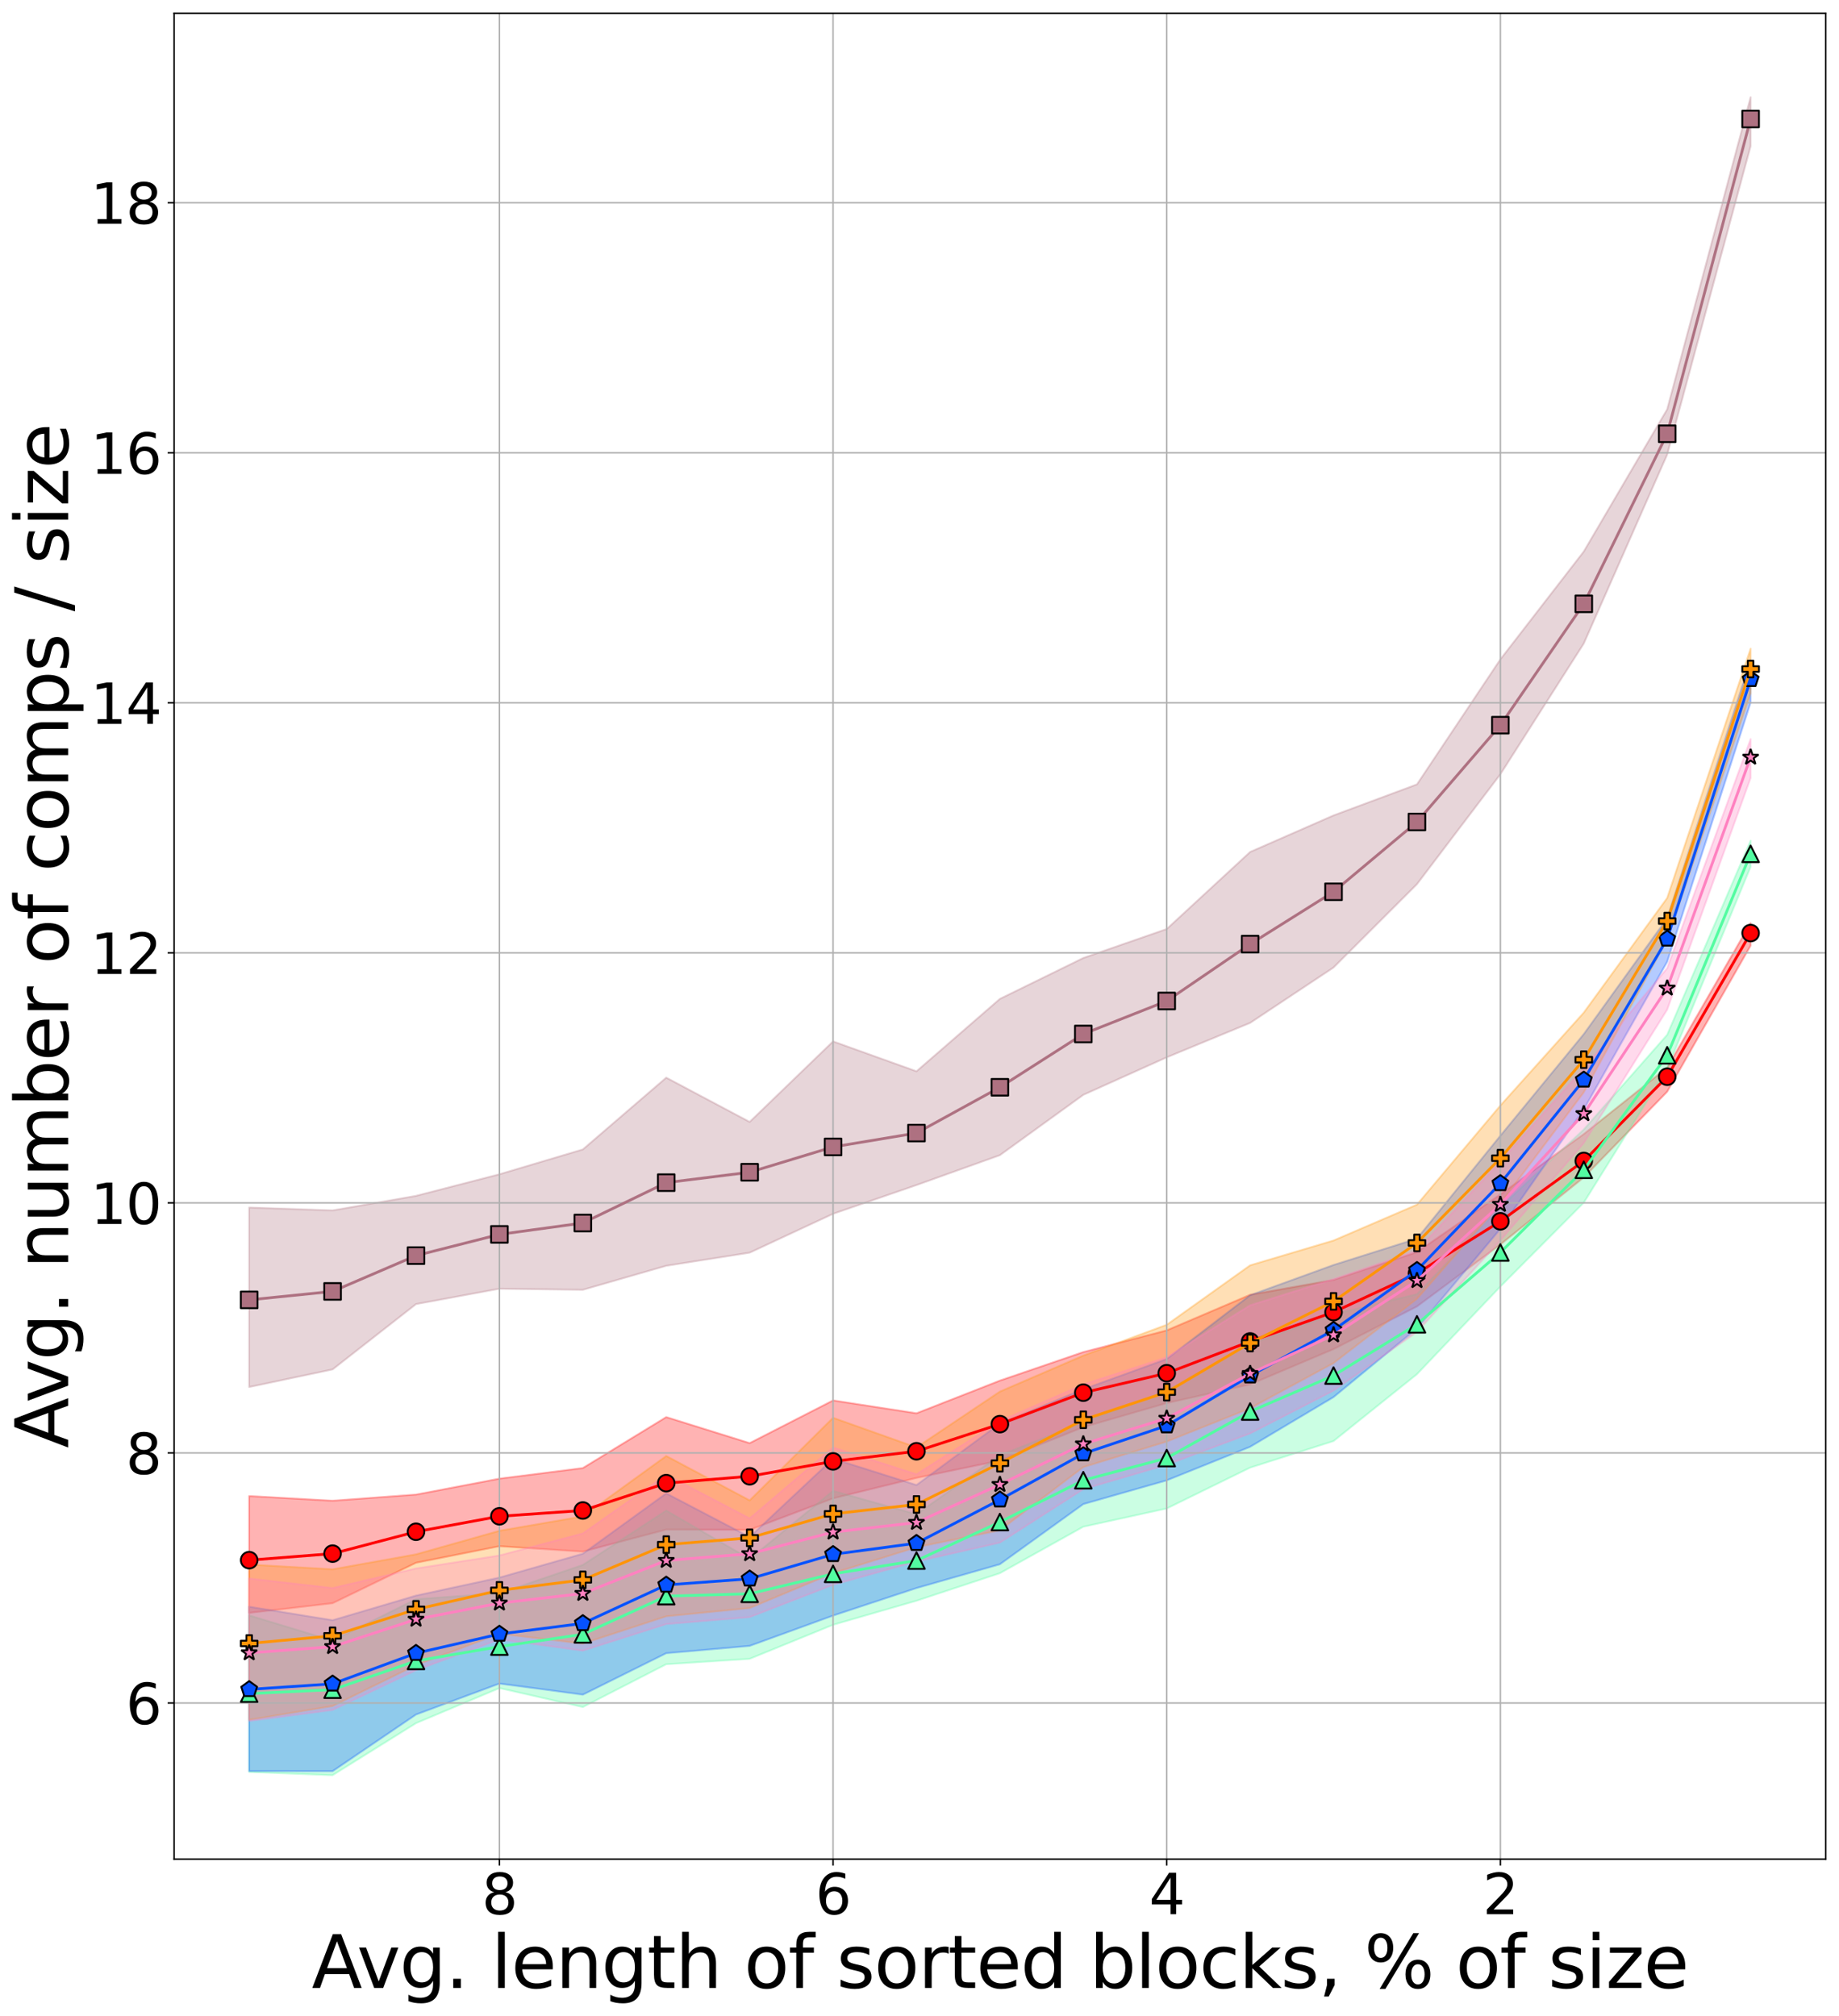 <?xml version="1.0" encoding="utf-8" standalone="no"?>
<!DOCTYPE svg PUBLIC "-//W3C//DTD SVG 1.1//EN"
  "http://www.w3.org/Graphics/SVG/1.1/DTD/svg11.dtd">
<svg height="1090.099pt" version="1.1" viewBox="0 0 994.12 1090.099" width="994.12pt" xmlns="http://www.w3.org/2000/svg" xmlns:xlink="http://www.w3.org/1999/xlink">
 <defs>
  <style type="text/css">*{stroke-linecap:butt;stroke-linejoin:round;}</style>
 </defs>
 <g id="figure_1">
  <g id="patch_1">
   <path d="M 0 1090.099 
L 994.12 1090.099 
L 994.12 0 
L 0 0 
z
" style="fill:#ffffff;"/>
  </g>
  <g id="axes_1">
   <g id="patch_2">
    <path d="M 94.12 1005.12 
L 986.92 1005.12 
L 986.92 7.2 
L 94.12 7.2 
z
" style="fill:#ffffff;"/>
   </g>
   <g id="PolyCollection_1">
    <defs>
     <path d="M 134.702 -281.257 
L 134.702 -218.09 
L 179.792 -223.322 
L 224.883 -245.182 
L 269.974 -254.138 
L 315.065 -251.239 
L 360.156 -263.142 
L 405.247 -262.993 
L 450.338 -280.02 
L 495.429 -291.072 
L 540.52 -300.461 
L 585.611 -318.509 
L 630.702 -331.534 
L 675.792 -341.633 
L 720.883 -360.701 
L 765.974 -383.765 
L 811.065 -417.264 
L 856.156 -453.549 
L 901.247 -499.892 
L 946.338 -578.856 
L 946.338 -591.084 
L 946.338 -591.084 
L 901.247 -512.917 
L 856.156 -476.964 
L 811.065 -444.343 
L 765.974 -413.141 
L 720.883 -398.095 
L 675.792 -390.078 
L 630.702 -370.834 
L 585.611 -359.099 
L 540.52 -343.674 
L 495.429 -325.998 
L 450.338 -332.954 
L 405.247 -309.877 
L 360.156 -323.943 
L 315.065 -296.392 
L 269.974 -290.667 
L 224.883 -282.048 
L 179.792 -278.743 
L 134.702 -281.257 
z
" id="mf5bf87c44e" style="stroke:#fe0002;stroke-opacity:0.3;"/>
    </defs>
    <g clip-path="url(#p522ecfc02d)">
     <use style="fill:#fe0002;fill-opacity:0.3;stroke:#fe0002;stroke-opacity:0.3;" x="0" xlink:href="#mf5bf87c44e" y="1090.099"/>
    </g>
   </g>
   <g id="PolyCollection_2">
    <defs>
     <path d="M 134.702 -216.738 
L 134.702 -132.076 
L 179.792 -130.339 
L 224.883 -158.465 
L 269.974 -177.439 
L 315.065 -167.185 
L 360.156 -190.329 
L 405.247 -193.256 
L 450.338 -211.649 
L 495.429 -224.654 
L 540.52 -239.552 
L 585.611 -264.67 
L 630.702 -274.539 
L 675.792 -296.628 
L 720.883 -310.992 
L 765.974 -347.149 
L 811.065 -394.532 
L 856.156 -439.902 
L 901.247 -512.262 
L 946.338 -621.468 
L 946.338 -635.575 
L 946.338 -635.575 
L 901.247 -530.648 
L 856.156 -479.431 
L 811.065 -437.401 
L 765.974 -390.402 
L 720.883 -379.533 
L 675.792 -363.365 
L 630.702 -338.159 
L 585.611 -321.044 
L 540.52 -303.314 
L 495.429 -271.389 
L 450.338 -284.049 
L 405.247 -247.264 
L 360.156 -273.396 
L 315.065 -244.02 
L 269.974 -228.709 
L 224.883 -225.512 
L 179.792 -203.071 
L 134.702 -216.738 
z
" id="mf8eafc9993" style="stroke:#53fca1;stroke-opacity:0.3;"/>
    </defs>
    <g clip-path="url(#p522ecfc02d)">
     <use style="fill:#53fca1;fill-opacity:0.3;stroke:#53fca1;stroke-opacity:0.3;" x="0" xlink:href="#mf8eafc9993" y="1090.099"/>
    </g>
   </g>
   <g id="PolyCollection_3">
    <defs>
     <path d="M 134.702 -221.436 
L 134.702 -132.549 
L 179.792 -132.502 
L 224.883 -163.129 
L 269.974 -179.886 
L 315.065 -173.877 
L 360.156 -196.291 
L 405.247 -200.239 
L 450.338 -216.63 
L 495.429 -231.508 
L 540.52 -244.385 
L 585.611 -276.904 
L 630.702 -289.747 
L 675.792 -307.883 
L 720.883 -334.759 
L 765.974 -371.895 
L 811.065 -425.741 
L 856.156 -490.341 
L 901.247 -570.15 
L 946.338 -710.28 
L 946.338 -733.12 
L 946.338 -733.12 
L 901.247 -593.646 
L 856.156 -531.013 
L 811.065 -476.072 
L 765.974 -420.428 
L 720.883 -406.192 
L 675.792 -389.828 
L 630.702 -355.341 
L 585.611 -339.003 
L 540.52 -320.489 
L 495.429 -287.206 
L 450.338 -301.448 
L 405.247 -259.113 
L 360.156 -282.704 
L 315.065 -250.069 
L 269.974 -237.186 
L 224.883 -227.439 
L 179.792 -214.116 
L 134.702 -221.436 
z
" id="m93021d991a" style="stroke:#0652ff;stroke-opacity:0.3;"/>
    </defs>
    <g clip-path="url(#p522ecfc02d)">
     <use style="fill:#0652ff;fill-opacity:0.3;stroke:#0652ff;stroke-opacity:0.3;" x="0" xlink:href="#m93021d991a" y="1090.099"/>
    </g>
   </g>
   <g id="PolyCollection_4">
    <defs>
     <path d="M 134.702 -437.252 
L 134.702 -340.2 
L 179.792 -349.717 
L 224.883 -385.022 
L 269.974 -393.363 
L 315.065 -392.768 
L 360.156 -405.753 
L 405.247 -412.837 
L 450.338 -433.852 
L 495.429 -449.385 
L 540.52 -465.547 
L 585.611 -498.168 
L 630.702 -518.453 
L 675.792 -537.069 
L 720.883 -567.02 
L 765.974 -612.079 
L 811.065 -671.501 
L 856.156 -742.191 
L 901.247 -844.367 
L 946.338 -1011.123 
L 946.338 -1037.539 
L 946.338 -1037.539 
L 901.247 -868.816 
L 856.156 -791.927 
L 811.065 -733.627 
L 765.974 -666.026 
L 720.883 -649.249 
L 675.792 -629.491 
L 630.702 -587.833 
L 585.611 -572.164 
L 540.52 -550.061 
L 495.429 -510.896 
L 450.338 -527.065 
L 405.247 -483.534 
L 360.156 -507.476 
L 315.065 -468.657 
L 269.974 -455.232 
L 224.883 -443.559 
L 179.792 -435.684 
L 134.702 -437.252 
z
" id="m620db5812e" style="stroke:#ae7181;stroke-opacity:0.3;"/>
    </defs>
    <g clip-path="url(#p522ecfc02d)">
     <use style="fill:#ae7181;fill-opacity:0.3;stroke:#ae7181;stroke-opacity:0.3;" x="0" xlink:href="#m620db5812e" y="1090.099"/>
    </g>
   </g>
   <g id="PolyCollection_5">
    <defs>
     <path d="M 134.702 -244.236 
L 134.702 -160.283 
L 179.792 -167.732 
L 224.883 -189.863 
L 269.974 -206.822 
L 315.065 -201.469 
L 360.156 -216.245 
L 405.247 -220.706 
L 450.338 -239.565 
L 495.429 -253.591 
L 540.52 -262.757 
L 585.611 -296.906 
L 630.702 -310.708 
L 675.792 -328.743 
L 720.883 -353.131 
L 765.974 -387.841 
L 811.065 -439.361 
L 856.156 -499.541 
L 901.247 -582.067 
L 946.338 -715.316 
L 946.338 -739.407 
L 946.338 -739.407 
L 901.247 -604.616 
L 856.156 -542.646 
L 811.065 -492.396 
L 765.974 -438.807 
L 720.883 -419.421 
L 675.792 -406.01 
L 630.702 -373.862 
L 585.611 -357.2 
L 540.52 -337.746 
L 495.429 -307.558 
L 450.338 -323.572 
L 405.247 -278.919 
L 360.156 -302.928 
L 315.065 -270.273 
L 269.974 -262.48 
L 224.883 -249.745 
L 179.792 -241.661 
L 134.702 -244.236 
z
" id="m996e50ffbe" style="stroke:#ff9408;stroke-opacity:0.3;"/>
    </defs>
    <g clip-path="url(#p522ecfc02d)">
     <use style="fill:#ff9408;fill-opacity:0.3;stroke:#ff9408;stroke-opacity:0.3;" x="0" xlink:href="#m996e50ffbe" y="1090.099"/>
    </g>
   </g>
   <g id="PolyCollection_6">
    <defs>
     <path d="M 134.702 -236.672 
L 134.702 -159.648 
L 179.792 -165.603 
L 224.883 -187.091 
L 269.974 -203.733 
L 315.065 -197.67 
L 360.156 -212.027 
L 405.247 -215.792 
L 450.338 -233.265 
L 495.429 -245.838 
L 540.52 -256.072 
L 585.611 -284.962 
L 630.702 -298.17 
L 675.792 -315.095 
L 720.883 -338.246 
L 765.974 -369.975 
L 811.065 -419.461 
L 856.156 -472.097 
L 901.247 -544.268 
L 946.338 -669.534 
L 946.338 -690.509 
L 946.338 -690.509 
L 901.247 -566.642 
L 856.156 -512.552 
L 811.065 -462.053 
L 765.974 -413.959 
L 720.883 -398.581 
L 675.792 -384.393 
L 630.702 -356.314 
L 585.611 -341.586 
L 540.52 -321.794 
L 495.429 -293.039 
L 450.338 -307.552 
L 405.247 -269.185 
L 360.156 -292.742 
L 315.065 -261.06 
L 269.974 -249.136 
L 224.883 -242.113 
L 179.792 -231.521 
L 134.702 -236.672 
z
" id="m443b8a3b98" style="stroke:#ff81c0;stroke-opacity:0.3;"/>
    </defs>
    <g clip-path="url(#p522ecfc02d)">
     <use style="fill:#ff81c0;fill-opacity:0.3;stroke:#ff81c0;stroke-opacity:0.3;" x="0" xlink:href="#m443b8a3b98" y="1090.099"/>
    </g>
   </g>
   <g id="matplotlib.axis_1">
    <g id="xtick_1">
     <g id="line2d_1">
      <path clip-path="url(#p522ecfc02d)" d="M 811.065 1005.12 
L 811.065 7.2 
" style="fill:none;stroke:#b0b0b0;stroke-linecap:square;stroke-width:0.8;"/>
     </g>
     <g id="line2d_2">
      <defs>
       <path d="M 0 0 
L 0 3.5 
" id="m02c8efabc8" style="stroke:#000000;stroke-width:0.8;"/>
      </defs>
      <g>
       <use style="stroke:#000000;stroke-width:0.8;" x="811.065" xlink:href="#m02c8efabc8" y="1005.12"/>
      </g>
     </g>
     <g id="text_1">
      <!-- 2 -->
      <g transform="translate(801.521 1034.915)scale(0.3 -0.3)">
       <defs>
        <path d="M 1228 531 
L 3431 531 
L 3431 0 
L 469 0 
L 469 531 
Q 828 903 1448 1529 
Q 2069 2156 2228 2338 
Q 2531 2678 2651 2914 
Q 2772 3150 2772 3378 
Q 2772 3750 2511 3984 
Q 2250 4219 1831 4219 
Q 1534 4219 1204 4116 
Q 875 4013 500 3803 
L 500 4441 
Q 881 4594 1212 4672 
Q 1544 4750 1819 4750 
Q 2544 4750 2975 4387 
Q 3406 4025 3406 3419 
Q 3406 3131 3298 2873 
Q 3191 2616 2906 2266 
Q 2828 2175 2409 1742 
Q 1991 1309 1228 531 
z
" id="DejaVuSans-32" transform="scale(0.016)"/>
       </defs>
       <use xlink:href="#DejaVuSans-32"/>
      </g>
     </g>
    </g>
    <g id="xtick_2">
     <g id="line2d_3">
      <path clip-path="url(#p522ecfc02d)" d="M 630.702 1005.12 
L 630.702 7.2 
" style="fill:none;stroke:#b0b0b0;stroke-linecap:square;stroke-width:0.8;"/>
     </g>
     <g id="line2d_4">
      <g>
       <use style="stroke:#000000;stroke-width:0.8;" x="630.702" xlink:href="#m02c8efabc8" y="1005.12"/>
      </g>
     </g>
     <g id="text_2">
      <!-- 4 -->
      <g transform="translate(621.158 1034.915)scale(0.3 -0.3)">
       <defs>
        <path d="M 2419 4116 
L 825 1625 
L 2419 1625 
L 2419 4116 
z
M 2253 4666 
L 3047 4666 
L 3047 1625 
L 3713 1625 
L 3713 1100 
L 3047 1100 
L 3047 0 
L 2419 0 
L 2419 1100 
L 313 1100 
L 313 1709 
L 2253 4666 
z
" id="DejaVuSans-34" transform="scale(0.016)"/>
       </defs>
       <use xlink:href="#DejaVuSans-34"/>
      </g>
     </g>
    </g>
    <g id="xtick_3">
     <g id="line2d_5">
      <path clip-path="url(#p522ecfc02d)" d="M 450.338 1005.12 
L 450.338 7.2 
" style="fill:none;stroke:#b0b0b0;stroke-linecap:square;stroke-width:0.8;"/>
     </g>
     <g id="line2d_6">
      <g>
       <use style="stroke:#000000;stroke-width:0.8;" x="450.338" xlink:href="#m02c8efabc8" y="1005.12"/>
      </g>
     </g>
     <g id="text_3">
      <!-- 6 -->
      <g transform="translate(440.794 1034.915)scale(0.3 -0.3)">
       <defs>
        <path d="M 2113 2584 
Q 1688 2584 1439 2293 
Q 1191 2003 1191 1497 
Q 1191 994 1439 701 
Q 1688 409 2113 409 
Q 2538 409 2786 701 
Q 3034 994 3034 1497 
Q 3034 2003 2786 2293 
Q 2538 2584 2113 2584 
z
M 3366 4563 
L 3366 3988 
Q 3128 4100 2886 4159 
Q 2644 4219 2406 4219 
Q 1781 4219 1451 3797 
Q 1122 3375 1075 2522 
Q 1259 2794 1537 2939 
Q 1816 3084 2150 3084 
Q 2853 3084 3261 2657 
Q 3669 2231 3669 1497 
Q 3669 778 3244 343 
Q 2819 -91 2113 -91 
Q 1303 -91 875 529 
Q 447 1150 447 2328 
Q 447 3434 972 4092 
Q 1497 4750 2381 4750 
Q 2619 4750 2861 4703 
Q 3103 4656 3366 4563 
z
" id="DejaVuSans-36" transform="scale(0.016)"/>
       </defs>
       <use xlink:href="#DejaVuSans-36"/>
      </g>
     </g>
    </g>
    <g id="xtick_4">
     <g id="line2d_7">
      <path clip-path="url(#p522ecfc02d)" d="M 269.974 1005.12 
L 269.974 7.2 
" style="fill:none;stroke:#b0b0b0;stroke-linecap:square;stroke-width:0.8;"/>
     </g>
     <g id="line2d_8">
      <g>
       <use style="stroke:#000000;stroke-width:0.8;" x="269.974" xlink:href="#m02c8efabc8" y="1005.12"/>
      </g>
     </g>
     <g id="text_4">
      <!-- 8 -->
      <g transform="translate(260.43 1034.915)scale(0.3 -0.3)">
       <defs>
        <path d="M 2034 2216 
Q 1584 2216 1326 1975 
Q 1069 1734 1069 1313 
Q 1069 891 1326 650 
Q 1584 409 2034 409 
Q 2484 409 2743 651 
Q 3003 894 3003 1313 
Q 3003 1734 2745 1975 
Q 2488 2216 2034 2216 
z
M 1403 2484 
Q 997 2584 770 2862 
Q 544 3141 544 3541 
Q 544 4100 942 4425 
Q 1341 4750 2034 4750 
Q 2731 4750 3128 4425 
Q 3525 4100 3525 3541 
Q 3525 3141 3298 2862 
Q 3072 2584 2669 2484 
Q 3125 2378 3379 2068 
Q 3634 1759 3634 1313 
Q 3634 634 3220 271 
Q 2806 -91 2034 -91 
Q 1263 -91 848 271 
Q 434 634 434 1313 
Q 434 1759 690 2068 
Q 947 2378 1403 2484 
z
M 1172 3481 
Q 1172 3119 1398 2916 
Q 1625 2713 2034 2713 
Q 2441 2713 2670 2916 
Q 2900 3119 2900 3481 
Q 2900 3844 2670 4047 
Q 2441 4250 2034 4250 
Q 1625 4250 1398 4047 
Q 1172 3844 1172 3481 
z
" id="DejaVuSans-38" transform="scale(0.016)"/>
       </defs>
       <use xlink:href="#DejaVuSans-38"/>
      </g>
     </g>
    </g>
    <g id="text_5">
     <!-- Avg. length of sorted blocks, % of size -->
     <g transform="translate(168.515 1074.788)scale(0.39 -0.39)">
      <defs>
       <path d="M 2188 4044 
L 1331 1722 
L 3047 1722 
L 2188 4044 
z
M 1831 4666 
L 2547 4666 
L 4325 0 
L 3669 0 
L 3244 1197 
L 1141 1197 
L 716 0 
L 50 0 
L 1831 4666 
z
" id="DejaVuSans-41" transform="scale(0.016)"/>
       <path d="M 191 3500 
L 800 3500 
L 1894 563 
L 2988 3500 
L 3597 3500 
L 2284 0 
L 1503 0 
L 191 3500 
z
" id="DejaVuSans-76" transform="scale(0.016)"/>
       <path d="M 2906 1791 
Q 2906 2416 2648 2759 
Q 2391 3103 1925 3103 
Q 1463 3103 1205 2759 
Q 947 2416 947 1791 
Q 947 1169 1205 825 
Q 1463 481 1925 481 
Q 2391 481 2648 825 
Q 2906 1169 2906 1791 
z
M 3481 434 
Q 3481 -459 3084 -895 
Q 2688 -1331 1869 -1331 
Q 1566 -1331 1297 -1286 
Q 1028 -1241 775 -1147 
L 775 -588 
Q 1028 -725 1275 -790 
Q 1522 -856 1778 -856 
Q 2344 -856 2625 -561 
Q 2906 -266 2906 331 
L 2906 616 
Q 2728 306 2450 153 
Q 2172 0 1784 0 
Q 1141 0 747 490 
Q 353 981 353 1791 
Q 353 2603 747 3093 
Q 1141 3584 1784 3584 
Q 2172 3584 2450 3431 
Q 2728 3278 2906 2969 
L 2906 3500 
L 3481 3500 
L 3481 434 
z
" id="DejaVuSans-67" transform="scale(0.016)"/>
       <path d="M 684 794 
L 1344 794 
L 1344 0 
L 684 0 
L 684 794 
z
" id="DejaVuSans-2e" transform="scale(0.016)"/>
       <path id="DejaVuSans-20" transform="scale(0.016)"/>
       <path d="M 603 4863 
L 1178 4863 
L 1178 0 
L 603 0 
L 603 4863 
z
" id="DejaVuSans-6c" transform="scale(0.016)"/>
       <path d="M 3597 1894 
L 3597 1613 
L 953 1613 
Q 991 1019 1311 708 
Q 1631 397 2203 397 
Q 2534 397 2845 478 
Q 3156 559 3463 722 
L 3463 178 
Q 3153 47 2828 -22 
Q 2503 -91 2169 -91 
Q 1331 -91 842 396 
Q 353 884 353 1716 
Q 353 2575 817 3079 
Q 1281 3584 2069 3584 
Q 2775 3584 3186 3129 
Q 3597 2675 3597 1894 
z
M 3022 2063 
Q 3016 2534 2758 2815 
Q 2500 3097 2075 3097 
Q 1594 3097 1305 2825 
Q 1016 2553 972 2059 
L 3022 2063 
z
" id="DejaVuSans-65" transform="scale(0.016)"/>
       <path d="M 3513 2113 
L 3513 0 
L 2938 0 
L 2938 2094 
Q 2938 2591 2744 2837 
Q 2550 3084 2163 3084 
Q 1697 3084 1428 2787 
Q 1159 2491 1159 1978 
L 1159 0 
L 581 0 
L 581 3500 
L 1159 3500 
L 1159 2956 
Q 1366 3272 1645 3428 
Q 1925 3584 2291 3584 
Q 2894 3584 3203 3211 
Q 3513 2838 3513 2113 
z
" id="DejaVuSans-6e" transform="scale(0.016)"/>
       <path d="M 1172 4494 
L 1172 3500 
L 2356 3500 
L 2356 3053 
L 1172 3053 
L 1172 1153 
Q 1172 725 1289 603 
Q 1406 481 1766 481 
L 2356 481 
L 2356 0 
L 1766 0 
Q 1100 0 847 248 
Q 594 497 594 1153 
L 594 3053 
L 172 3053 
L 172 3500 
L 594 3500 
L 594 4494 
L 1172 4494 
z
" id="DejaVuSans-74" transform="scale(0.016)"/>
       <path d="M 3513 2113 
L 3513 0 
L 2938 0 
L 2938 2094 
Q 2938 2591 2744 2837 
Q 2550 3084 2163 3084 
Q 1697 3084 1428 2787 
Q 1159 2491 1159 1978 
L 1159 0 
L 581 0 
L 581 4863 
L 1159 4863 
L 1159 2956 
Q 1366 3272 1645 3428 
Q 1925 3584 2291 3584 
Q 2894 3584 3203 3211 
Q 3513 2838 3513 2113 
z
" id="DejaVuSans-68" transform="scale(0.016)"/>
       <path d="M 1959 3097 
Q 1497 3097 1228 2736 
Q 959 2375 959 1747 
Q 959 1119 1226 758 
Q 1494 397 1959 397 
Q 2419 397 2687 759 
Q 2956 1122 2956 1747 
Q 2956 2369 2687 2733 
Q 2419 3097 1959 3097 
z
M 1959 3584 
Q 2709 3584 3137 3096 
Q 3566 2609 3566 1747 
Q 3566 888 3137 398 
Q 2709 -91 1959 -91 
Q 1206 -91 779 398 
Q 353 888 353 1747 
Q 353 2609 779 3096 
Q 1206 3584 1959 3584 
z
" id="DejaVuSans-6f" transform="scale(0.016)"/>
       <path d="M 2375 4863 
L 2375 4384 
L 1825 4384 
Q 1516 4384 1395 4259 
Q 1275 4134 1275 3809 
L 1275 3500 
L 2222 3500 
L 2222 3053 
L 1275 3053 
L 1275 0 
L 697 0 
L 697 3053 
L 147 3053 
L 147 3500 
L 697 3500 
L 697 3744 
Q 697 4328 969 4595 
Q 1241 4863 1831 4863 
L 2375 4863 
z
" id="DejaVuSans-66" transform="scale(0.016)"/>
       <path d="M 2834 3397 
L 2834 2853 
Q 2591 2978 2328 3040 
Q 2066 3103 1784 3103 
Q 1356 3103 1142 2972 
Q 928 2841 928 2578 
Q 928 2378 1081 2264 
Q 1234 2150 1697 2047 
L 1894 2003 
Q 2506 1872 2764 1633 
Q 3022 1394 3022 966 
Q 3022 478 2636 193 
Q 2250 -91 1575 -91 
Q 1294 -91 989 -36 
Q 684 19 347 128 
L 347 722 
Q 666 556 975 473 
Q 1284 391 1588 391 
Q 1994 391 2212 530 
Q 2431 669 2431 922 
Q 2431 1156 2273 1281 
Q 2116 1406 1581 1522 
L 1381 1569 
Q 847 1681 609 1914 
Q 372 2147 372 2553 
Q 372 3047 722 3315 
Q 1072 3584 1716 3584 
Q 2034 3584 2315 3537 
Q 2597 3491 2834 3397 
z
" id="DejaVuSans-73" transform="scale(0.016)"/>
       <path d="M 2631 2963 
Q 2534 3019 2420 3045 
Q 2306 3072 2169 3072 
Q 1681 3072 1420 2755 
Q 1159 2438 1159 1844 
L 1159 0 
L 581 0 
L 581 3500 
L 1159 3500 
L 1159 2956 
Q 1341 3275 1631 3429 
Q 1922 3584 2338 3584 
Q 2397 3584 2469 3576 
Q 2541 3569 2628 3553 
L 2631 2963 
z
" id="DejaVuSans-72" transform="scale(0.016)"/>
       <path d="M 2906 2969 
L 2906 4863 
L 3481 4863 
L 3481 0 
L 2906 0 
L 2906 525 
Q 2725 213 2448 61 
Q 2172 -91 1784 -91 
Q 1150 -91 751 415 
Q 353 922 353 1747 
Q 353 2572 751 3078 
Q 1150 3584 1784 3584 
Q 2172 3584 2448 3432 
Q 2725 3281 2906 2969 
z
M 947 1747 
Q 947 1113 1208 752 
Q 1469 391 1925 391 
Q 2381 391 2643 752 
Q 2906 1113 2906 1747 
Q 2906 2381 2643 2742 
Q 2381 3103 1925 3103 
Q 1469 3103 1208 2742 
Q 947 2381 947 1747 
z
" id="DejaVuSans-64" transform="scale(0.016)"/>
       <path d="M 3116 1747 
Q 3116 2381 2855 2742 
Q 2594 3103 2138 3103 
Q 1681 3103 1420 2742 
Q 1159 2381 1159 1747 
Q 1159 1113 1420 752 
Q 1681 391 2138 391 
Q 2594 391 2855 752 
Q 3116 1113 3116 1747 
z
M 1159 2969 
Q 1341 3281 1617 3432 
Q 1894 3584 2278 3584 
Q 2916 3584 3314 3078 
Q 3713 2572 3713 1747 
Q 3713 922 3314 415 
Q 2916 -91 2278 -91 
Q 1894 -91 1617 61 
Q 1341 213 1159 525 
L 1159 0 
L 581 0 
L 581 4863 
L 1159 4863 
L 1159 2969 
z
" id="DejaVuSans-62" transform="scale(0.016)"/>
       <path d="M 3122 3366 
L 3122 2828 
Q 2878 2963 2633 3030 
Q 2388 3097 2138 3097 
Q 1578 3097 1268 2742 
Q 959 2388 959 1747 
Q 959 1106 1268 751 
Q 1578 397 2138 397 
Q 2388 397 2633 464 
Q 2878 531 3122 666 
L 3122 134 
Q 2881 22 2623 -34 
Q 2366 -91 2075 -91 
Q 1284 -91 818 406 
Q 353 903 353 1747 
Q 353 2603 823 3093 
Q 1294 3584 2113 3584 
Q 2378 3584 2631 3529 
Q 2884 3475 3122 3366 
z
" id="DejaVuSans-63" transform="scale(0.016)"/>
       <path d="M 581 4863 
L 1159 4863 
L 1159 1991 
L 2875 3500 
L 3609 3500 
L 1753 1863 
L 3688 0 
L 2938 0 
L 1159 1709 
L 1159 0 
L 581 0 
L 581 4863 
z
" id="DejaVuSans-6b" transform="scale(0.016)"/>
       <path d="M 750 794 
L 1409 794 
L 1409 256 
L 897 -744 
L 494 -744 
L 750 256 
L 750 794 
z
" id="DejaVuSans-2c" transform="scale(0.016)"/>
       <path d="M 4653 2053 
Q 4381 2053 4226 1822 
Q 4072 1591 4072 1178 
Q 4072 772 4226 539 
Q 4381 306 4653 306 
Q 4919 306 5073 539 
Q 5228 772 5228 1178 
Q 5228 1588 5073 1820 
Q 4919 2053 4653 2053 
z
M 4653 2450 
Q 5147 2450 5437 2106 
Q 5728 1763 5728 1178 
Q 5728 594 5436 251 
Q 5144 -91 4653 -91 
Q 4153 -91 3862 251 
Q 3572 594 3572 1178 
Q 3572 1766 3864 2108 
Q 4156 2450 4653 2450 
z
M 1428 4353 
Q 1159 4353 1004 4120 
Q 850 3888 850 3481 
Q 850 3069 1003 2837 
Q 1156 2606 1428 2606 
Q 1700 2606 1854 2837 
Q 2009 3069 2009 3481 
Q 2009 3884 1853 4118 
Q 1697 4353 1428 4353 
z
M 4250 4750 
L 4750 4750 
L 1831 -91 
L 1331 -91 
L 4250 4750 
z
M 1428 4750 
Q 1922 4750 2215 4408 
Q 2509 4066 2509 3481 
Q 2509 2891 2217 2550 
Q 1925 2209 1428 2209 
Q 931 2209 642 2551 
Q 353 2894 353 3481 
Q 353 4063 643 4406 
Q 934 4750 1428 4750 
z
" id="DejaVuSans-25" transform="scale(0.016)"/>
       <path d="M 603 3500 
L 1178 3500 
L 1178 0 
L 603 0 
L 603 3500 
z
M 603 4863 
L 1178 4863 
L 1178 4134 
L 603 4134 
L 603 4863 
z
" id="DejaVuSans-69" transform="scale(0.016)"/>
       <path d="M 353 3500 
L 3084 3500 
L 3084 2975 
L 922 459 
L 3084 459 
L 3084 0 
L 275 0 
L 275 525 
L 2438 3041 
L 353 3041 
L 353 3500 
z
" id="DejaVuSans-7a" transform="scale(0.016)"/>
      </defs>
      <use xlink:href="#DejaVuSans-41"/>
      <use x="62.533" xlink:href="#DejaVuSans-76"/>
      <use x="121.713" xlink:href="#DejaVuSans-67"/>
      <use x="185.189" xlink:href="#DejaVuSans-2e"/>
      <use x="216.977" xlink:href="#DejaVuSans-20"/>
      <use x="248.764" xlink:href="#DejaVuSans-6c"/>
      <use x="276.547" xlink:href="#DejaVuSans-65"/>
      <use x="338.07" xlink:href="#DejaVuSans-6e"/>
      <use x="401.449" xlink:href="#DejaVuSans-67"/>
      <use x="464.926" xlink:href="#DejaVuSans-74"/>
      <use x="504.135" xlink:href="#DejaVuSans-68"/>
      <use x="567.514" xlink:href="#DejaVuSans-20"/>
      <use x="599.301" xlink:href="#DejaVuSans-6f"/>
      <use x="660.482" xlink:href="#DejaVuSans-66"/>
      <use x="695.688" xlink:href="#DejaVuSans-20"/>
      <use x="727.475" xlink:href="#DejaVuSans-73"/>
      <use x="779.574" xlink:href="#DejaVuSans-6f"/>
      <use x="840.756" xlink:href="#DejaVuSans-72"/>
      <use x="881.869" xlink:href="#DejaVuSans-74"/>
      <use x="921.078" xlink:href="#DejaVuSans-65"/>
      <use x="982.602" xlink:href="#DejaVuSans-64"/>
      <use x="1046.078" xlink:href="#DejaVuSans-20"/>
      <use x="1077.865" xlink:href="#DejaVuSans-62"/>
      <use x="1141.342" xlink:href="#DejaVuSans-6c"/>
      <use x="1169.125" xlink:href="#DejaVuSans-6f"/>
      <use x="1230.307" xlink:href="#DejaVuSans-63"/>
      <use x="1285.287" xlink:href="#DejaVuSans-6b"/>
      <use x="1343.197" xlink:href="#DejaVuSans-73"/>
      <use x="1395.297" xlink:href="#DejaVuSans-2c"/>
      <use x="1427.084" xlink:href="#DejaVuSans-20"/>
      <use x="1458.871" xlink:href="#DejaVuSans-25"/>
      <use x="1553.891" xlink:href="#DejaVuSans-20"/>
      <use x="1585.678" xlink:href="#DejaVuSans-6f"/>
      <use x="1646.859" xlink:href="#DejaVuSans-66"/>
      <use x="1682.064" xlink:href="#DejaVuSans-20"/>
      <use x="1713.852" xlink:href="#DejaVuSans-73"/>
      <use x="1765.951" xlink:href="#DejaVuSans-69"/>
      <use x="1793.734" xlink:href="#DejaVuSans-7a"/>
      <use x="1846.225" xlink:href="#DejaVuSans-65"/>
     </g>
    </g>
   </g>
   <g id="matplotlib.axis_2">
    <g id="ytick_1">
     <g id="line2d_9">
      <path clip-path="url(#p522ecfc02d)" d="M 94.12 920.731 
L 986.92 920.731 
" style="fill:none;stroke:#b0b0b0;stroke-linecap:square;stroke-width:0.8;"/>
     </g>
     <g id="line2d_10">
      <defs>
       <path d="M 0 0 
L -3.5 0 
" id="m3b5f21922e" style="stroke:#000000;stroke-width:0.8;"/>
      </defs>
      <g>
       <use style="stroke:#000000;stroke-width:0.8;" x="94.12" xlink:href="#m3b5f21922e" y="920.731"/>
      </g>
     </g>
     <g id="text_6">
      <!-- 6 -->
      <g transform="translate(68.032 932.129)scale(0.3 -0.3)">
       <use xlink:href="#DejaVuSans-36"/>
      </g>
     </g>
    </g>
    <g id="ytick_2">
     <g id="line2d_11">
      <path clip-path="url(#p522ecfc02d)" d="M 94.12 785.542 
L 986.92 785.542 
" style="fill:none;stroke:#b0b0b0;stroke-linecap:square;stroke-width:0.8;"/>
     </g>
     <g id="line2d_12">
      <g>
       <use style="stroke:#000000;stroke-width:0.8;" x="94.12" xlink:href="#m3b5f21922e" y="785.542"/>
      </g>
     </g>
     <g id="text_7">
      <!-- 8 -->
      <g transform="translate(68.032 796.939)scale(0.3 -0.3)">
       <use xlink:href="#DejaVuSans-38"/>
      </g>
     </g>
    </g>
    <g id="ytick_3">
     <g id="line2d_13">
      <path clip-path="url(#p522ecfc02d)" d="M 94.12 650.353 
L 986.92 650.353 
" style="fill:none;stroke:#b0b0b0;stroke-linecap:square;stroke-width:0.8;"/>
     </g>
     <g id="line2d_14">
      <g>
       <use style="stroke:#000000;stroke-width:0.8;" x="94.12" xlink:href="#m3b5f21922e" y="650.353"/>
      </g>
     </g>
     <g id="text_8">
      <!-- 10 -->
      <g transform="translate(48.945 661.75)scale(0.3 -0.3)">
       <defs>
        <path d="M 794 531 
L 1825 531 
L 1825 4091 
L 703 3866 
L 703 4441 
L 1819 4666 
L 2450 4666 
L 2450 531 
L 3481 531 
L 3481 0 
L 794 0 
L 794 531 
z
" id="DejaVuSans-31" transform="scale(0.016)"/>
        <path d="M 2034 4250 
Q 1547 4250 1301 3770 
Q 1056 3291 1056 2328 
Q 1056 1369 1301 889 
Q 1547 409 2034 409 
Q 2525 409 2770 889 
Q 3016 1369 3016 2328 
Q 3016 3291 2770 3770 
Q 2525 4250 2034 4250 
z
M 2034 4750 
Q 2819 4750 3233 4129 
Q 3647 3509 3647 2328 
Q 3647 1150 3233 529 
Q 2819 -91 2034 -91 
Q 1250 -91 836 529 
Q 422 1150 422 2328 
Q 422 3509 836 4129 
Q 1250 4750 2034 4750 
z
" id="DejaVuSans-30" transform="scale(0.016)"/>
       </defs>
       <use xlink:href="#DejaVuSans-31"/>
       <use x="63.623" xlink:href="#DejaVuSans-30"/>
      </g>
     </g>
    </g>
    <g id="ytick_4">
     <g id="line2d_15">
      <path clip-path="url(#p522ecfc02d)" d="M 94.12 515.164 
L 986.92 515.164 
" style="fill:none;stroke:#b0b0b0;stroke-linecap:square;stroke-width:0.8;"/>
     </g>
     <g id="line2d_16">
      <g>
       <use style="stroke:#000000;stroke-width:0.8;" x="94.12" xlink:href="#m3b5f21922e" y="515.164"/>
      </g>
     </g>
     <g id="text_9">
      <!-- 12 -->
      <g transform="translate(48.945 526.561)scale(0.3 -0.3)">
       <use xlink:href="#DejaVuSans-31"/>
       <use x="63.623" xlink:href="#DejaVuSans-32"/>
      </g>
     </g>
    </g>
    <g id="ytick_5">
     <g id="line2d_17">
      <path clip-path="url(#p522ecfc02d)" d="M 94.12 379.974 
L 986.92 379.974 
" style="fill:none;stroke:#b0b0b0;stroke-linecap:square;stroke-width:0.8;"/>
     </g>
     <g id="line2d_18">
      <g>
       <use style="stroke:#000000;stroke-width:0.8;" x="94.12" xlink:href="#m3b5f21922e" y="379.974"/>
      </g>
     </g>
     <g id="text_10">
      <!-- 14 -->
      <g transform="translate(48.945 391.372)scale(0.3 -0.3)">
       <use xlink:href="#DejaVuSans-31"/>
       <use x="63.623" xlink:href="#DejaVuSans-34"/>
      </g>
     </g>
    </g>
    <g id="ytick_6">
     <g id="line2d_19">
      <path clip-path="url(#p522ecfc02d)" d="M 94.12 244.785 
L 986.92 244.785 
" style="fill:none;stroke:#b0b0b0;stroke-linecap:square;stroke-width:0.8;"/>
     </g>
     <g id="line2d_20">
      <g>
       <use style="stroke:#000000;stroke-width:0.8;" x="94.12" xlink:href="#m3b5f21922e" y="244.785"/>
      </g>
     </g>
     <g id="text_11">
      <!-- 16 -->
      <g transform="translate(48.945 256.183)scale(0.3 -0.3)">
       <use xlink:href="#DejaVuSans-31"/>
       <use x="63.623" xlink:href="#DejaVuSans-36"/>
      </g>
     </g>
    </g>
    <g id="ytick_7">
     <g id="line2d_21">
      <path clip-path="url(#p522ecfc02d)" d="M 94.12 109.596 
L 986.92 109.596 
" style="fill:none;stroke:#b0b0b0;stroke-linecap:square;stroke-width:0.8;"/>
     </g>
     <g id="line2d_22">
      <g>
       <use style="stroke:#000000;stroke-width:0.8;" x="94.12" xlink:href="#m3b5f21922e" y="109.596"/>
      </g>
     </g>
     <g id="text_12">
      <!-- 18 -->
      <g transform="translate(48.945 120.994)scale(0.3 -0.3)">
       <use xlink:href="#DejaVuSans-31"/>
       <use x="63.623" xlink:href="#DejaVuSans-38"/>
      </g>
     </g>
    </g>
    <g id="text_13">
     <!-- Avg. number of comps / size -->
     <g transform="translate(36.834 782.923)rotate(-90)scale(0.39 -0.39)">
      <defs>
       <path d="M 544 1381 
L 544 3500 
L 1119 3500 
L 1119 1403 
Q 1119 906 1312 657 
Q 1506 409 1894 409 
Q 2359 409 2629 706 
Q 2900 1003 2900 1516 
L 2900 3500 
L 3475 3500 
L 3475 0 
L 2900 0 
L 2900 538 
Q 2691 219 2414 64 
Q 2138 -91 1772 -91 
Q 1169 -91 856 284 
Q 544 659 544 1381 
z
M 1991 3584 
L 1991 3584 
z
" id="DejaVuSans-75" transform="scale(0.016)"/>
       <path d="M 3328 2828 
Q 3544 3216 3844 3400 
Q 4144 3584 4550 3584 
Q 5097 3584 5394 3201 
Q 5691 2819 5691 2113 
L 5691 0 
L 5113 0 
L 5113 2094 
Q 5113 2597 4934 2840 
Q 4756 3084 4391 3084 
Q 3944 3084 3684 2787 
Q 3425 2491 3425 1978 
L 3425 0 
L 2847 0 
L 2847 2094 
Q 2847 2600 2669 2842 
Q 2491 3084 2119 3084 
Q 1678 3084 1418 2786 
Q 1159 2488 1159 1978 
L 1159 0 
L 581 0 
L 581 3500 
L 1159 3500 
L 1159 2956 
Q 1356 3278 1631 3431 
Q 1906 3584 2284 3584 
Q 2666 3584 2933 3390 
Q 3200 3197 3328 2828 
z
" id="DejaVuSans-6d" transform="scale(0.016)"/>
       <path d="M 1159 525 
L 1159 -1331 
L 581 -1331 
L 581 3500 
L 1159 3500 
L 1159 2969 
Q 1341 3281 1617 3432 
Q 1894 3584 2278 3584 
Q 2916 3584 3314 3078 
Q 3713 2572 3713 1747 
Q 3713 922 3314 415 
Q 2916 -91 2278 -91 
Q 1894 -91 1617 61 
Q 1341 213 1159 525 
z
M 3116 1747 
Q 3116 2381 2855 2742 
Q 2594 3103 2138 3103 
Q 1681 3103 1420 2742 
Q 1159 2381 1159 1747 
Q 1159 1113 1420 752 
Q 1681 391 2138 391 
Q 2594 391 2855 752 
Q 3116 1113 3116 1747 
z
" id="DejaVuSans-70" transform="scale(0.016)"/>
       <path d="M 1625 4666 
L 2156 4666 
L 531 -594 
L 0 -594 
L 1625 4666 
z
" id="DejaVuSans-2f" transform="scale(0.016)"/>
      </defs>
      <use xlink:href="#DejaVuSans-41"/>
      <use x="62.533" xlink:href="#DejaVuSans-76"/>
      <use x="121.713" xlink:href="#DejaVuSans-67"/>
      <use x="185.189" xlink:href="#DejaVuSans-2e"/>
      <use x="216.977" xlink:href="#DejaVuSans-20"/>
      <use x="248.764" xlink:href="#DejaVuSans-6e"/>
      <use x="312.143" xlink:href="#DejaVuSans-75"/>
      <use x="375.521" xlink:href="#DejaVuSans-6d"/>
      <use x="472.934" xlink:href="#DejaVuSans-62"/>
      <use x="536.41" xlink:href="#DejaVuSans-65"/>
      <use x="597.934" xlink:href="#DejaVuSans-72"/>
      <use x="639.047" xlink:href="#DejaVuSans-20"/>
      <use x="670.834" xlink:href="#DejaVuSans-6f"/>
      <use x="732.016" xlink:href="#DejaVuSans-66"/>
      <use x="767.221" xlink:href="#DejaVuSans-20"/>
      <use x="799.008" xlink:href="#DejaVuSans-63"/>
      <use x="853.988" xlink:href="#DejaVuSans-6f"/>
      <use x="915.17" xlink:href="#DejaVuSans-6d"/>
      <use x="1012.582" xlink:href="#DejaVuSans-70"/>
      <use x="1076.059" xlink:href="#DejaVuSans-73"/>
      <use x="1128.158" xlink:href="#DejaVuSans-20"/>
      <use x="1159.945" xlink:href="#DejaVuSans-2f"/>
      <use x="1193.637" xlink:href="#DejaVuSans-20"/>
      <use x="1225.424" xlink:href="#DejaVuSans-73"/>
      <use x="1277.523" xlink:href="#DejaVuSans-69"/>
      <use x="1305.307" xlink:href="#DejaVuSans-7a"/>
      <use x="1357.797" xlink:href="#DejaVuSans-65"/>
     </g>
    </g>
   </g>
   <g id="line2d_23">
    <path clip-path="url(#p522ecfc02d)" d="M 134.702 843.5 
L 179.792 839.976 
L 224.883 828.136 
L 269.974 819.782 
L 315.065 816.648 
L 360.156 801.865 
L 405.247 798.144 
L 450.338 790.108 
L 495.429 784.624 
L 540.52 769.955 
L 585.611 752.948 
L 630.702 742.42 
L 675.792 725.25 
L 720.883 709.405 
L 765.974 688.458 
L 811.065 660.314 
L 856.156 627.664 
L 901.247 582.138 
L 946.338 504.465 
" style="fill:none;stroke:#fe0002;stroke-linecap:square;stroke-width:1.5;"/>
    <defs>
     <path d="M 0 4.5 
C 1.193 4.5 2.338 4.026 3.182 3.182 
C 4.026 2.338 4.5 1.193 4.5 0 
C 4.5 -1.193 4.026 -2.338 3.182 -3.182 
C 2.338 -4.026 1.193 -4.5 0 -4.5 
C -1.193 -4.5 -2.338 -4.026 -3.182 -3.182 
C -4.026 -2.338 -4.5 -1.193 -4.5 0 
C -4.5 1.193 -4.026 2.338 -3.182 3.182 
C -2.338 4.026 -1.193 4.5 0 4.5 
z
" id="m881325a45f" style="stroke:#000000;"/>
    </defs>
    <g clip-path="url(#p522ecfc02d)">
     <use style="fill:#fe0002;stroke:#000000;" x="134.702" xlink:href="#m881325a45f" y="843.5"/>
     <use style="fill:#fe0002;stroke:#000000;" x="179.792" xlink:href="#m881325a45f" y="839.976"/>
     <use style="fill:#fe0002;stroke:#000000;" x="224.883" xlink:href="#m881325a45f" y="828.136"/>
     <use style="fill:#fe0002;stroke:#000000;" x="269.974" xlink:href="#m881325a45f" y="819.782"/>
     <use style="fill:#fe0002;stroke:#000000;" x="315.065" xlink:href="#m881325a45f" y="816.648"/>
     <use style="fill:#fe0002;stroke:#000000;" x="360.156" xlink:href="#m881325a45f" y="801.865"/>
     <use style="fill:#fe0002;stroke:#000000;" x="405.247" xlink:href="#m881325a45f" y="798.144"/>
     <use style="fill:#fe0002;stroke:#000000;" x="450.338" xlink:href="#m881325a45f" y="790.108"/>
     <use style="fill:#fe0002;stroke:#000000;" x="495.429" xlink:href="#m881325a45f" y="784.624"/>
     <use style="fill:#fe0002;stroke:#000000;" x="540.52" xlink:href="#m881325a45f" y="769.955"/>
     <use style="fill:#fe0002;stroke:#000000;" x="585.611" xlink:href="#m881325a45f" y="752.948"/>
     <use style="fill:#fe0002;stroke:#000000;" x="630.702" xlink:href="#m881325a45f" y="742.42"/>
     <use style="fill:#fe0002;stroke:#000000;" x="675.792" xlink:href="#m881325a45f" y="725.25"/>
     <use style="fill:#fe0002;stroke:#000000;" x="720.883" xlink:href="#m881325a45f" y="709.405"/>
     <use style="fill:#fe0002;stroke:#000000;" x="765.974" xlink:href="#m881325a45f" y="688.458"/>
     <use style="fill:#fe0002;stroke:#000000;" x="811.065" xlink:href="#m881325a45f" y="660.314"/>
     <use style="fill:#fe0002;stroke:#000000;" x="856.156" xlink:href="#m881325a45f" y="627.664"/>
     <use style="fill:#fe0002;stroke:#000000;" x="901.247" xlink:href="#m881325a45f" y="582.138"/>
     <use style="fill:#fe0002;stroke:#000000;" x="946.338" xlink:href="#m881325a45f" y="504.465"/>
    </g>
   </g>
   <g id="line2d_24">
    <path clip-path="url(#p522ecfc02d)" d="M 134.702 915.647 
L 179.792 913.515 
L 224.883 897.978 
L 269.974 890.244 
L 315.065 883.599 
L 360.156 862.957 
L 405.247 861.682 
L 450.338 850.893 
L 495.429 843.724 
L 540.52 822.9 
L 585.611 800.292 
L 630.702 788.313 
L 675.792 763.138 
L 720.883 743.697 
L 765.974 716 
L 811.065 677.148 
L 856.156 632.444 
L 901.247 570.534 
L 946.338 461.632 
" style="fill:none;stroke:#53fca1;stroke-linecap:square;stroke-width:1.5;"/>
    <defs>
     <path d="M 0 -4.5 
L -4.5 4.5 
L 4.5 4.5 
z
" id="maf2b04a25e" style="stroke:#000000;stroke-linejoin:miter;"/>
    </defs>
    <g clip-path="url(#p522ecfc02d)">
     <use style="fill:#53fca1;stroke:#000000;stroke-linejoin:miter;" x="134.702" xlink:href="#maf2b04a25e" y="915.647"/>
     <use style="fill:#53fca1;stroke:#000000;stroke-linejoin:miter;" x="179.792" xlink:href="#maf2b04a25e" y="913.515"/>
     <use style="fill:#53fca1;stroke:#000000;stroke-linejoin:miter;" x="224.883" xlink:href="#maf2b04a25e" y="897.978"/>
     <use style="fill:#53fca1;stroke:#000000;stroke-linejoin:miter;" x="269.974" xlink:href="#maf2b04a25e" y="890.244"/>
     <use style="fill:#53fca1;stroke:#000000;stroke-linejoin:miter;" x="315.065" xlink:href="#maf2b04a25e" y="883.599"/>
     <use style="fill:#53fca1;stroke:#000000;stroke-linejoin:miter;" x="360.156" xlink:href="#maf2b04a25e" y="862.957"/>
     <use style="fill:#53fca1;stroke:#000000;stroke-linejoin:miter;" x="405.247" xlink:href="#maf2b04a25e" y="861.682"/>
     <use style="fill:#53fca1;stroke:#000000;stroke-linejoin:miter;" x="450.338" xlink:href="#maf2b04a25e" y="850.893"/>
     <use style="fill:#53fca1;stroke:#000000;stroke-linejoin:miter;" x="495.429" xlink:href="#maf2b04a25e" y="843.724"/>
     <use style="fill:#53fca1;stroke:#000000;stroke-linejoin:miter;" x="540.52" xlink:href="#maf2b04a25e" y="822.9"/>
     <use style="fill:#53fca1;stroke:#000000;stroke-linejoin:miter;" x="585.611" xlink:href="#maf2b04a25e" y="800.292"/>
     <use style="fill:#53fca1;stroke:#000000;stroke-linejoin:miter;" x="630.702" xlink:href="#maf2b04a25e" y="788.313"/>
     <use style="fill:#53fca1;stroke:#000000;stroke-linejoin:miter;" x="675.792" xlink:href="#maf2b04a25e" y="763.138"/>
     <use style="fill:#53fca1;stroke:#000000;stroke-linejoin:miter;" x="720.883" xlink:href="#maf2b04a25e" y="743.697"/>
     <use style="fill:#53fca1;stroke:#000000;stroke-linejoin:miter;" x="765.974" xlink:href="#maf2b04a25e" y="716"/>
     <use style="fill:#53fca1;stroke:#000000;stroke-linejoin:miter;" x="811.065" xlink:href="#maf2b04a25e" y="677.148"/>
     <use style="fill:#53fca1;stroke:#000000;stroke-linejoin:miter;" x="856.156" xlink:href="#maf2b04a25e" y="632.444"/>
     <use style="fill:#53fca1;stroke:#000000;stroke-linejoin:miter;" x="901.247" xlink:href="#maf2b04a25e" y="570.534"/>
     <use style="fill:#53fca1;stroke:#000000;stroke-linejoin:miter;" x="946.338" xlink:href="#maf2b04a25e" y="461.632"/>
    </g>
   </g>
   <g id="line2d_25">
    <path clip-path="url(#p522ecfc02d)" d="M 134.702 913.372 
L 179.792 910.37 
L 224.883 893.795 
L 269.974 883.442 
L 315.065 877.697 
L 360.156 856.898 
L 405.247 853.582 
L 450.338 840.354 
L 495.429 834.332 
L 540.52 810.823 
L 585.611 785.901 
L 630.702 770.774 
L 675.792 743.777 
L 720.883 719.137 
L 765.974 686.781 
L 811.065 639.818 
L 856.156 583.846 
L 901.247 507.612 
L 946.338 367.271 
" style="fill:none;stroke:#0652ff;stroke-linecap:square;stroke-width:1.5;"/>
    <defs>
     <path d="M 0 -4.5 
L -4.28 -1.391 
L -2.645 3.641 
L 2.645 3.641 
L 4.28 -1.391 
z
" id="m31cbaefad8" style="stroke:#000000;stroke-linejoin:miter;"/>
    </defs>
    <g clip-path="url(#p522ecfc02d)">
     <use style="fill:#0652ff;stroke:#000000;stroke-linejoin:miter;" x="134.702" xlink:href="#m31cbaefad8" y="913.372"/>
     <use style="fill:#0652ff;stroke:#000000;stroke-linejoin:miter;" x="179.792" xlink:href="#m31cbaefad8" y="910.37"/>
     <use style="fill:#0652ff;stroke:#000000;stroke-linejoin:miter;" x="224.883" xlink:href="#m31cbaefad8" y="893.795"/>
     <use style="fill:#0652ff;stroke:#000000;stroke-linejoin:miter;" x="269.974" xlink:href="#m31cbaefad8" y="883.442"/>
     <use style="fill:#0652ff;stroke:#000000;stroke-linejoin:miter;" x="315.065" xlink:href="#m31cbaefad8" y="877.697"/>
     <use style="fill:#0652ff;stroke:#000000;stroke-linejoin:miter;" x="360.156" xlink:href="#m31cbaefad8" y="856.898"/>
     <use style="fill:#0652ff;stroke:#000000;stroke-linejoin:miter;" x="405.247" xlink:href="#m31cbaefad8" y="853.582"/>
     <use style="fill:#0652ff;stroke:#000000;stroke-linejoin:miter;" x="450.338" xlink:href="#m31cbaefad8" y="840.354"/>
     <use style="fill:#0652ff;stroke:#000000;stroke-linejoin:miter;" x="495.429" xlink:href="#m31cbaefad8" y="834.332"/>
     <use style="fill:#0652ff;stroke:#000000;stroke-linejoin:miter;" x="540.52" xlink:href="#m31cbaefad8" y="810.823"/>
     <use style="fill:#0652ff;stroke:#000000;stroke-linejoin:miter;" x="585.611" xlink:href="#m31cbaefad8" y="785.901"/>
     <use style="fill:#0652ff;stroke:#000000;stroke-linejoin:miter;" x="630.702" xlink:href="#m31cbaefad8" y="770.774"/>
     <use style="fill:#0652ff;stroke:#000000;stroke-linejoin:miter;" x="675.792" xlink:href="#m31cbaefad8" y="743.777"/>
     <use style="fill:#0652ff;stroke:#000000;stroke-linejoin:miter;" x="720.883" xlink:href="#m31cbaefad8" y="719.137"/>
     <use style="fill:#0652ff;stroke:#000000;stroke-linejoin:miter;" x="765.974" xlink:href="#m31cbaefad8" y="686.781"/>
     <use style="fill:#0652ff;stroke:#000000;stroke-linejoin:miter;" x="811.065" xlink:href="#m31cbaefad8" y="639.818"/>
     <use style="fill:#0652ff;stroke:#000000;stroke-linejoin:miter;" x="856.156" xlink:href="#m31cbaefad8" y="583.846"/>
     <use style="fill:#0652ff;stroke:#000000;stroke-linejoin:miter;" x="901.247" xlink:href="#m31cbaefad8" y="507.612"/>
     <use style="fill:#0652ff;stroke:#000000;stroke-linejoin:miter;" x="946.338" xlink:href="#m31cbaefad8" y="367.271"/>
    </g>
   </g>
   <g id="line2d_26">
    <path clip-path="url(#p522ecfc02d)" d="M 134.702 702.778 
L 179.792 698.205 
L 224.883 678.847 
L 269.974 667.379 
L 315.065 661.219 
L 360.156 639.398 
L 405.247 633.773 
L 450.338 620.087 
L 495.429 612.594 
L 540.52 587.844 
L 585.611 559.028 
L 630.702 541.195 
L 675.792 510.442 
L 720.883 482.147 
L 765.974 444.393 
L 811.065 392.069 
L 856.156 326.463 
L 901.247 234.517 
L 946.338 64.318 
" style="fill:none;stroke:#ae7181;stroke-linecap:square;stroke-width:1.5;"/>
    <defs>
     <path d="M -4.5 4.5 
L 4.5 4.5 
L 4.5 -4.5 
L -4.5 -4.5 
z
" id="m5e93082bfe" style="stroke:#000000;stroke-linejoin:miter;"/>
    </defs>
    <g clip-path="url(#p522ecfc02d)">
     <use style="fill:#ae7181;stroke:#000000;stroke-linejoin:miter;" x="134.702" xlink:href="#m5e93082bfe" y="702.778"/>
     <use style="fill:#ae7181;stroke:#000000;stroke-linejoin:miter;" x="179.792" xlink:href="#m5e93082bfe" y="698.205"/>
     <use style="fill:#ae7181;stroke:#000000;stroke-linejoin:miter;" x="224.883" xlink:href="#m5e93082bfe" y="678.847"/>
     <use style="fill:#ae7181;stroke:#000000;stroke-linejoin:miter;" x="269.974" xlink:href="#m5e93082bfe" y="667.379"/>
     <use style="fill:#ae7181;stroke:#000000;stroke-linejoin:miter;" x="315.065" xlink:href="#m5e93082bfe" y="661.219"/>
     <use style="fill:#ae7181;stroke:#000000;stroke-linejoin:miter;" x="360.156" xlink:href="#m5e93082bfe" y="639.398"/>
     <use style="fill:#ae7181;stroke:#000000;stroke-linejoin:miter;" x="405.247" xlink:href="#m5e93082bfe" y="633.773"/>
     <use style="fill:#ae7181;stroke:#000000;stroke-linejoin:miter;" x="450.338" xlink:href="#m5e93082bfe" y="620.087"/>
     <use style="fill:#ae7181;stroke:#000000;stroke-linejoin:miter;" x="495.429" xlink:href="#m5e93082bfe" y="612.594"/>
     <use style="fill:#ae7181;stroke:#000000;stroke-linejoin:miter;" x="540.52" xlink:href="#m5e93082bfe" y="587.844"/>
     <use style="fill:#ae7181;stroke:#000000;stroke-linejoin:miter;" x="585.611" xlink:href="#m5e93082bfe" y="559.028"/>
     <use style="fill:#ae7181;stroke:#000000;stroke-linejoin:miter;" x="630.702" xlink:href="#m5e93082bfe" y="541.195"/>
     <use style="fill:#ae7181;stroke:#000000;stroke-linejoin:miter;" x="675.792" xlink:href="#m5e93082bfe" y="510.442"/>
     <use style="fill:#ae7181;stroke:#000000;stroke-linejoin:miter;" x="720.883" xlink:href="#m5e93082bfe" y="482.147"/>
     <use style="fill:#ae7181;stroke:#000000;stroke-linejoin:miter;" x="765.974" xlink:href="#m5e93082bfe" y="444.393"/>
     <use style="fill:#ae7181;stroke:#000000;stroke-linejoin:miter;" x="811.065" xlink:href="#m5e93082bfe" y="392.069"/>
     <use style="fill:#ae7181;stroke:#000000;stroke-linejoin:miter;" x="856.156" xlink:href="#m5e93082bfe" y="326.463"/>
     <use style="fill:#ae7181;stroke:#000000;stroke-linejoin:miter;" x="901.247" xlink:href="#m5e93082bfe" y="234.517"/>
     <use style="fill:#ae7181;stroke:#000000;stroke-linejoin:miter;" x="946.338" xlink:href="#m5e93082bfe" y="64.318"/>
    </g>
   </g>
   <g id="line2d_27">
    <path clip-path="url(#p522ecfc02d)" d="M 134.702 888.543 
L 179.792 884.411 
L 224.883 870.095 
L 269.974 859.833 
L 315.065 854.154 
L 360.156 835.113 
L 405.247 831.446 
L 450.338 818.485 
L 495.429 813.382 
L 540.52 791.092 
L 585.611 767.601 
L 630.702 752.669 
L 675.792 726.08 
L 720.883 703.592 
L 765.974 671.986 
L 811.065 626.186 
L 856.156 572.919 
L 901.247 497.972 
L 946.338 361.706 
" style="fill:none;stroke:#ff9408;stroke-linecap:square;stroke-width:1.5;"/>
    <defs>
     <path d="M -1.5 4.5 
L 1.5 4.5 
L 1.5 1.5 
L 4.5 1.5 
L 4.5 -1.5 
L 1.5 -1.5 
L 1.5 -4.5 
L -1.5 -4.5 
L -1.5 -1.5 
L -4.5 -1.5 
L -4.5 1.5 
L -1.5 1.5 
z
" id="m47e84d05f5" style="stroke:#000000;stroke-linejoin:miter;"/>
    </defs>
    <g clip-path="url(#p522ecfc02d)">
     <use style="fill:#ff9408;stroke:#000000;stroke-linejoin:miter;" x="134.702" xlink:href="#m47e84d05f5" y="888.543"/>
     <use style="fill:#ff9408;stroke:#000000;stroke-linejoin:miter;" x="179.792" xlink:href="#m47e84d05f5" y="884.411"/>
     <use style="fill:#ff9408;stroke:#000000;stroke-linejoin:miter;" x="224.883" xlink:href="#m47e84d05f5" y="870.095"/>
     <use style="fill:#ff9408;stroke:#000000;stroke-linejoin:miter;" x="269.974" xlink:href="#m47e84d05f5" y="859.833"/>
     <use style="fill:#ff9408;stroke:#000000;stroke-linejoin:miter;" x="315.065" xlink:href="#m47e84d05f5" y="854.154"/>
     <use style="fill:#ff9408;stroke:#000000;stroke-linejoin:miter;" x="360.156" xlink:href="#m47e84d05f5" y="835.113"/>
     <use style="fill:#ff9408;stroke:#000000;stroke-linejoin:miter;" x="405.247" xlink:href="#m47e84d05f5" y="831.446"/>
     <use style="fill:#ff9408;stroke:#000000;stroke-linejoin:miter;" x="450.338" xlink:href="#m47e84d05f5" y="818.485"/>
     <use style="fill:#ff9408;stroke:#000000;stroke-linejoin:miter;" x="495.429" xlink:href="#m47e84d05f5" y="813.382"/>
     <use style="fill:#ff9408;stroke:#000000;stroke-linejoin:miter;" x="540.52" xlink:href="#m47e84d05f5" y="791.092"/>
     <use style="fill:#ff9408;stroke:#000000;stroke-linejoin:miter;" x="585.611" xlink:href="#m47e84d05f5" y="767.601"/>
     <use style="fill:#ff9408;stroke:#000000;stroke-linejoin:miter;" x="630.702" xlink:href="#m47e84d05f5" y="752.669"/>
     <use style="fill:#ff9408;stroke:#000000;stroke-linejoin:miter;" x="675.792" xlink:href="#m47e84d05f5" y="726.08"/>
     <use style="fill:#ff9408;stroke:#000000;stroke-linejoin:miter;" x="720.883" xlink:href="#m47e84d05f5" y="703.592"/>
     <use style="fill:#ff9408;stroke:#000000;stroke-linejoin:miter;" x="765.974" xlink:href="#m47e84d05f5" y="671.986"/>
     <use style="fill:#ff9408;stroke:#000000;stroke-linejoin:miter;" x="811.065" xlink:href="#m47e84d05f5" y="626.186"/>
     <use style="fill:#ff9408;stroke:#000000;stroke-linejoin:miter;" x="856.156" xlink:href="#m47e84d05f5" y="572.919"/>
     <use style="fill:#ff9408;stroke:#000000;stroke-linejoin:miter;" x="901.247" xlink:href="#m47e84d05f5" y="497.972"/>
     <use style="fill:#ff9408;stroke:#000000;stroke-linejoin:miter;" x="946.338" xlink:href="#m47e84d05f5" y="361.706"/>
    </g>
   </g>
   <g id="line2d_28">
    <path clip-path="url(#p522ecfc02d)" d="M 134.702 893.631 
L 179.792 890.276 
L 224.883 875.481 
L 269.974 866.735 
L 315.065 861.526 
L 360.156 843.675 
L 405.247 840.047 
L 450.338 828.344 
L 495.429 823.149 
L 540.52 802.631 
L 585.611 780.695 
L 630.702 766.809 
L 675.792 742.641 
L 720.883 721.75 
L 765.974 692.397 
L 811.065 651.207 
L 856.156 602.166 
L 901.247 534.26 
L 946.338 409.407 
" style="fill:none;stroke:#ff81c0;stroke-linecap:square;stroke-width:1.5;"/>
    <defs>
     <path d="M 0 -4.5 
L -1.01 -1.391 
L -4.28 -1.391 
L -1.635 0.531 
L -2.645 3.641 
L -0 1.719 
L 2.645 3.641 
L 1.635 0.531 
L 4.28 -1.391 
L 1.01 -1.391 
z
" id="m749a9be5d4" style="stroke:#000000;stroke-linejoin:bevel;"/>
    </defs>
    <g clip-path="url(#p522ecfc02d)">
     <use style="fill:#ff81c0;stroke:#000000;stroke-linejoin:bevel;" x="134.702" xlink:href="#m749a9be5d4" y="893.631"/>
     <use style="fill:#ff81c0;stroke:#000000;stroke-linejoin:bevel;" x="179.792" xlink:href="#m749a9be5d4" y="890.276"/>
     <use style="fill:#ff81c0;stroke:#000000;stroke-linejoin:bevel;" x="224.883" xlink:href="#m749a9be5d4" y="875.481"/>
     <use style="fill:#ff81c0;stroke:#000000;stroke-linejoin:bevel;" x="269.974" xlink:href="#m749a9be5d4" y="866.735"/>
     <use style="fill:#ff81c0;stroke:#000000;stroke-linejoin:bevel;" x="315.065" xlink:href="#m749a9be5d4" y="861.526"/>
     <use style="fill:#ff81c0;stroke:#000000;stroke-linejoin:bevel;" x="360.156" xlink:href="#m749a9be5d4" y="843.675"/>
     <use style="fill:#ff81c0;stroke:#000000;stroke-linejoin:bevel;" x="405.247" xlink:href="#m749a9be5d4" y="840.047"/>
     <use style="fill:#ff81c0;stroke:#000000;stroke-linejoin:bevel;" x="450.338" xlink:href="#m749a9be5d4" y="828.344"/>
     <use style="fill:#ff81c0;stroke:#000000;stroke-linejoin:bevel;" x="495.429" xlink:href="#m749a9be5d4" y="823.149"/>
     <use style="fill:#ff81c0;stroke:#000000;stroke-linejoin:bevel;" x="540.52" xlink:href="#m749a9be5d4" y="802.631"/>
     <use style="fill:#ff81c0;stroke:#000000;stroke-linejoin:bevel;" x="585.611" xlink:href="#m749a9be5d4" y="780.695"/>
     <use style="fill:#ff81c0;stroke:#000000;stroke-linejoin:bevel;" x="630.702" xlink:href="#m749a9be5d4" y="766.809"/>
     <use style="fill:#ff81c0;stroke:#000000;stroke-linejoin:bevel;" x="675.792" xlink:href="#m749a9be5d4" y="742.641"/>
     <use style="fill:#ff81c0;stroke:#000000;stroke-linejoin:bevel;" x="720.883" xlink:href="#m749a9be5d4" y="721.75"/>
     <use style="fill:#ff81c0;stroke:#000000;stroke-linejoin:bevel;" x="765.974" xlink:href="#m749a9be5d4" y="692.397"/>
     <use style="fill:#ff81c0;stroke:#000000;stroke-linejoin:bevel;" x="811.065" xlink:href="#m749a9be5d4" y="651.207"/>
     <use style="fill:#ff81c0;stroke:#000000;stroke-linejoin:bevel;" x="856.156" xlink:href="#m749a9be5d4" y="602.166"/>
     <use style="fill:#ff81c0;stroke:#000000;stroke-linejoin:bevel;" x="901.247" xlink:href="#m749a9be5d4" y="534.26"/>
     <use style="fill:#ff81c0;stroke:#000000;stroke-linejoin:bevel;" x="946.338" xlink:href="#m749a9be5d4" y="409.407"/>
    </g>
   </g>
   <g id="patch_3">
    <path d="M 94.12 1005.12 
L 94.12 7.2 
" style="fill:none;stroke:#000000;stroke-linecap:square;stroke-linejoin:miter;stroke-width:0.8;"/>
   </g>
   <g id="patch_4">
    <path d="M 986.92 1005.12 
L 986.92 7.2 
" style="fill:none;stroke:#000000;stroke-linecap:square;stroke-linejoin:miter;stroke-width:0.8;"/>
   </g>
   <g id="patch_5">
    <path d="M 94.12 1005.12 
L 986.92 1005.12 
" style="fill:none;stroke:#000000;stroke-linecap:square;stroke-linejoin:miter;stroke-width:0.8;"/>
   </g>
   <g id="patch_6">
    <path d="M 94.12 7.2 
L 986.92 7.2 
" style="fill:none;stroke:#000000;stroke-linecap:square;stroke-linejoin:miter;stroke-width:0.8;"/>
   </g>
  </g>
 </g>
 <defs>
  <clipPath id="p522ecfc02d">
   <rect height="997.92" width="892.8" x="94.12" y="7.2"/>
  </clipPath>
 </defs>
</svg>
